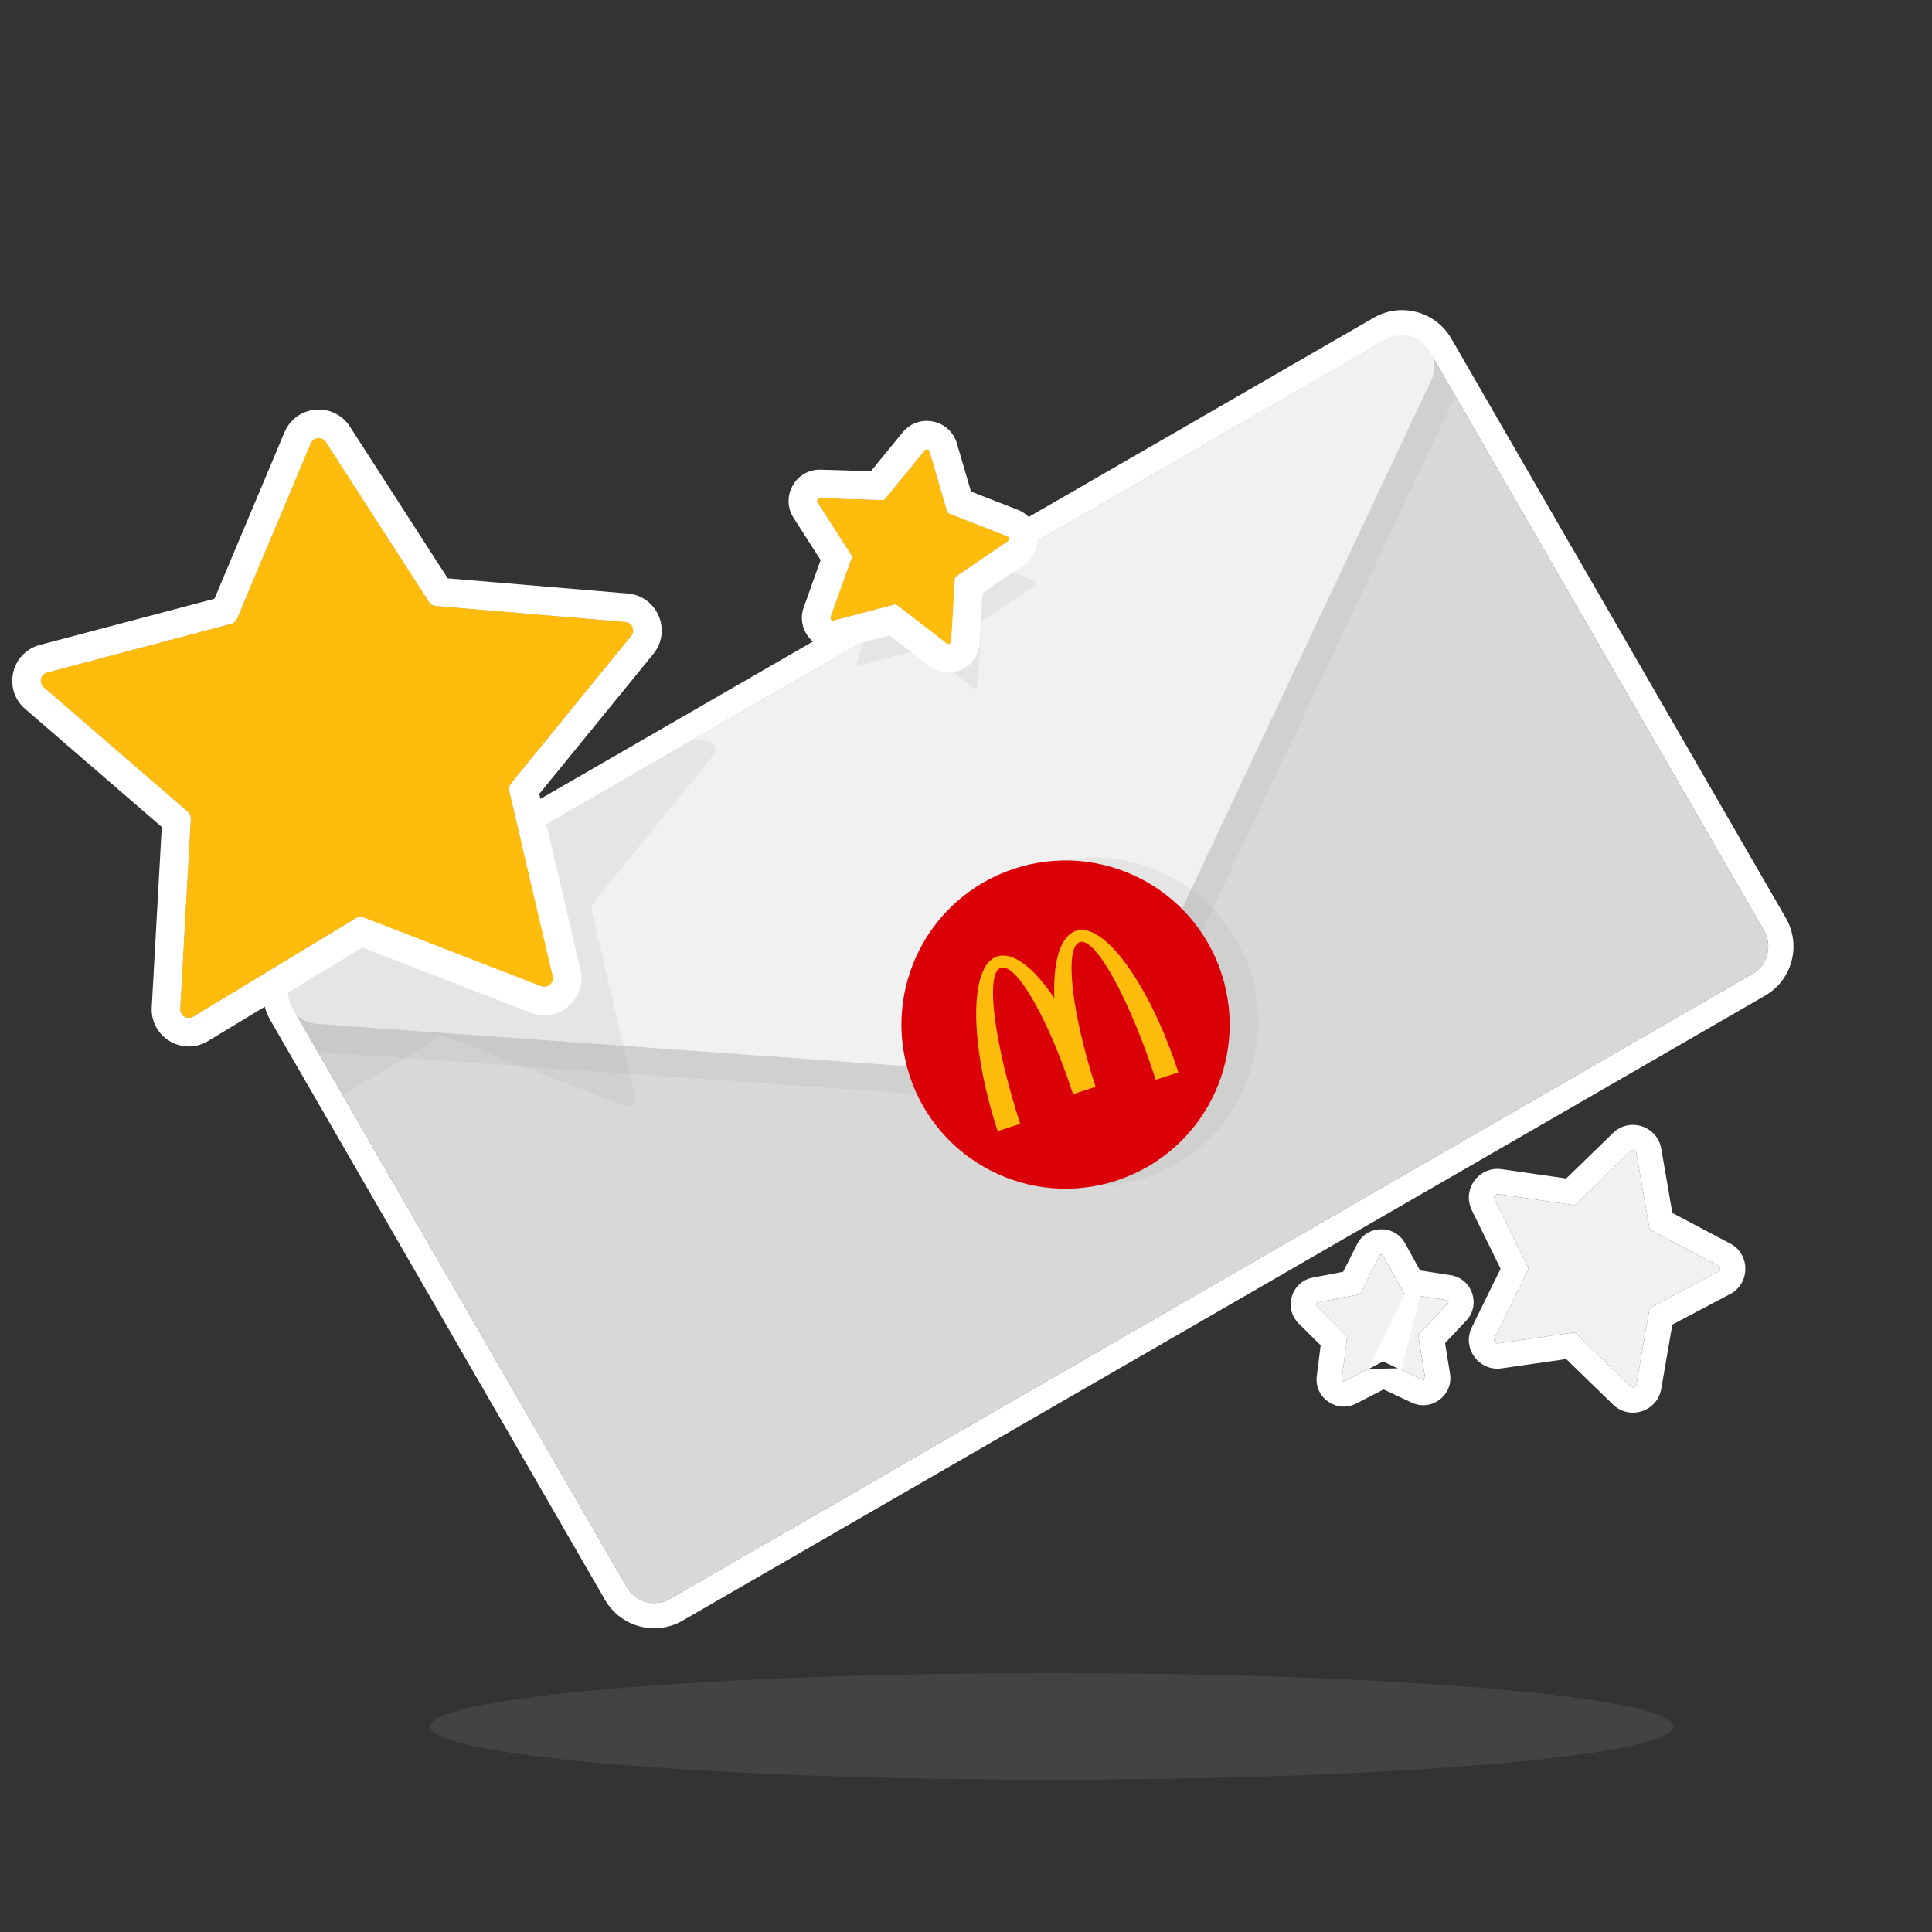 <svg width="136" height="136" viewBox="0 0 136 136" fill="none" xmlns="http://www.w3.org/2000/svg">
<rect x="0" y="0" width="136" height="136" fill="#333333" stroke="none"/>
<g clip-path="url(#clip0_17_28615)">
<path d="M117.792 121.526C117.792 123.597 98.201 125.277 74.035 125.277C49.868 125.277 30.277 123.597 30.277 121.526C30.277 119.455 49.868 117.775 74.035 117.775C98.201 117.775 117.792 119.455 117.792 121.526Z" fill="#A0A09F" fill-opacity="0.15"/>
<path d="M114.779 81.031C114.92 80.894 115.157 80.971 115.191 81.164L116.102 86.429C116.115 86.504 116.161 86.568 116.228 86.604L120.954 89.097C121.128 89.189 121.128 89.438 120.954 89.53L116.228 92.023C116.161 92.058 116.115 92.123 116.102 92.197L115.191 97.462C115.157 97.656 114.92 97.733 114.779 97.596L110.948 93.872C110.893 93.819 110.818 93.795 110.742 93.805L105.454 94.566C105.259 94.594 105.113 94.392 105.2 94.216L107.557 89.421C107.591 89.353 107.591 89.273 107.557 89.205L105.2 84.411C105.113 84.234 105.259 84.033 105.454 84.061L110.742 84.821C110.818 84.832 110.893 84.807 110.948 84.755L114.779 81.031Z" fill="#F1F1F1"/>
<path d="M97.113 88.384C97.162 88.286 97.301 88.284 97.354 88.38L98.792 90.993C98.812 91.031 98.849 91.056 98.891 91.062L101.838 91.52C101.947 91.537 101.992 91.668 101.917 91.748L99.876 93.923C99.847 93.954 99.834 93.996 99.84 94.038L100.316 96.983C100.334 97.091 100.223 97.175 100.124 97.128L97.424 95.859C97.386 95.841 97.341 95.842 97.304 95.861L94.65 97.224C94.553 97.274 94.439 97.194 94.453 97.085L94.826 94.126C94.831 94.084 94.816 94.042 94.786 94.012L92.671 91.909C92.593 91.832 92.633 91.699 92.741 91.678L95.671 91.119C95.713 91.111 95.748 91.084 95.767 91.046L97.113 88.384Z" fill="#F1F1F1"/>
<path fill-rule="evenodd" clip-rule="evenodd" d="M21.385 67.901L97.587 23.905C98.65 23.292 100.009 23.656 100.622 24.719L124.175 65.514C124.789 66.577 124.425 67.936 123.362 68.549L47.16 112.545C46.097 113.158 44.738 112.794 44.125 111.731L20.572 70.936C19.958 69.873 20.322 68.514 21.385 67.901Z" fill="#D8D8D8"/>
<path fill-rule="evenodd" clip-rule="evenodd" d="M100.622 24.719L102.443 27.872L79.37 76.636C78.978 77.464 78.119 77.966 77.206 77.902L22.367 74.047L20.572 70.936C19.958 69.873 20.322 68.514 21.385 67.901L97.587 23.905C98.65 23.292 100.009 23.656 100.622 24.719Z" fill="#A0A09F" fill-opacity="0.15"/>
<path fill-rule="evenodd" clip-rule="evenodd" d="M21.33 67.932L97.639 23.874C98.702 23.261 100.061 23.625 100.675 24.688C101.039 25.318 101.071 26.087 100.76 26.746L78.172 74.653C77.781 75.483 76.919 75.987 76.004 75.921L22.282 72.072C21.058 71.984 20.137 70.921 20.224 69.697C20.277 68.962 20.691 68.3 21.33 67.932Z" fill="#F1F1F1"/>
<path d="M87.016 66.151C90.207 71.678 88.314 78.744 82.787 81.935C77.261 85.125 70.194 83.232 67.004 77.706C63.813 72.179 65.707 65.113 71.233 61.922C76.759 58.731 83.826 60.625 87.016 66.151Z" fill="#A0A09F" fill-opacity="0.15"/>
<path fill-rule="evenodd" clip-rule="evenodd" d="M78.577 83.109C72.51 85.08 65.993 81.76 64.022 75.692C62.05 69.625 65.371 63.108 71.438 61.137C77.505 59.165 84.022 62.486 85.993 68.553C87.965 74.621 84.644 81.137 78.577 83.109Z" fill="#DB0007"/>
<path fill-rule="evenodd" clip-rule="evenodd" d="M76.012 66.316C77.109 65.96 79.503 70.299 81.357 76.007L82.948 75.49C80.951 69.342 77.729 64.879 75.753 65.521C74.629 65.886 74.113 67.71 74.218 70.266C72.801 68.136 71.312 66.964 70.188 67.33C68.212 67.972 68.229 73.476 70.226 79.624L71.817 79.107C69.962 73.398 69.349 68.481 70.446 68.125C71.544 67.768 73.822 71.751 75.534 77.02L77.124 76.504C75.412 71.234 74.914 66.673 76.012 66.316Z" fill="#FFBC0D"/>
<path fill-rule="evenodd" clip-rule="evenodd" d="M48.699 52.071L49.808 52.164C50.299 52.205 50.543 52.78 50.231 53.162L41.77 63.543C41.65 63.691 41.605 63.885 41.648 64.07L44.703 77.111C44.815 77.59 44.344 78 43.884 77.822L31.396 72.982C31.219 72.913 31.02 72.931 30.857 73.029L24.088 77.126L20.503 70.915C19.889 69.853 20.253 68.494 21.316 67.88L48.699 52.071Z" fill="#A0A09F" fill-opacity="0.15"/>
<path fill-rule="evenodd" clip-rule="evenodd" d="M69.989 39.779L60.877 45.04L60.339 46.544C60.284 46.697 60.423 46.848 60.58 46.807L64.848 45.689C64.909 45.673 64.974 45.686 65.023 45.724L68.515 48.422C68.644 48.521 68.831 48.436 68.84 48.273L69.095 43.868C69.099 43.806 69.131 43.749 69.183 43.713L72.827 41.226C72.962 41.134 72.938 40.93 72.787 40.871L69.989 39.779Z" fill="#A0A09F" fill-opacity="0.15"/>
<path d="M21.868 31.206C22.059 30.752 22.681 30.698 22.948 31.112L30.206 42.368C30.309 42.527 30.481 42.63 30.67 42.646L44.016 43.771C44.507 43.812 44.751 44.387 44.44 44.769L35.978 55.15C35.858 55.298 35.813 55.492 35.856 55.677L38.91 68.717C39.023 69.197 38.552 69.607 38.092 69.429L25.604 64.589C25.427 64.52 25.228 64.538 25.065 64.636L13.607 71.571C13.186 71.826 12.65 71.505 12.678 71.013L13.422 57.64C13.432 57.45 13.354 57.266 13.21 57.142L3.074 48.388C2.701 48.066 2.842 47.457 3.318 47.331L16.266 43.907C16.45 43.858 16.601 43.727 16.674 43.552L21.868 31.206Z" fill="#FFBC0D"/>
<path fill-rule="evenodd" clip-rule="evenodd" d="M16.675 43.553C16.601 43.728 16.45 43.859 16.267 43.908L3.319 47.333C2.842 47.459 2.702 48.067 3.075 48.389L13.211 57.144C13.355 57.268 13.433 57.452 13.422 57.642L12.678 71.014C12.651 71.506 13.186 71.828 13.608 71.573L25.066 64.638C25.229 64.539 25.428 64.522 25.605 64.591L38.093 69.43C38.552 69.608 39.024 69.199 38.911 68.719L35.857 55.679C35.813 55.494 35.858 55.299 35.978 55.152L44.44 44.77C44.752 44.388 44.508 43.814 44.017 43.772L30.671 42.648C30.481 42.632 30.31 42.529 30.207 42.369L22.949 31.113C22.681 30.699 22.06 30.754 21.868 31.208L16.675 43.553ZM31.518 40.712L24.63 30.03C23.491 28.264 20.84 28.496 20.025 30.433L15.096 42.149L2.807 45.399C0.776 45.937 0.178 48.53 1.768 49.903L11.387 58.212L10.682 70.903C10.565 73.001 12.846 74.371 14.643 73.284L25.518 66.702L37.37 71.295C39.329 72.054 41.338 70.308 40.858 68.263L37.959 55.887L45.99 46.034C47.318 44.406 46.278 41.956 44.184 41.779L31.518 40.712Z" fill="white"/>
<path d="M65.09 31.705C65.192 31.579 65.394 31.62 65.44 31.776L66.679 36.011C66.697 36.071 66.741 36.119 66.8 36.142L70.91 37.746C71.061 37.805 71.085 38.009 70.951 38.101L67.306 40.588C67.255 40.624 67.222 40.681 67.219 40.744L66.963 45.148C66.954 45.311 66.767 45.396 66.638 45.297L63.146 42.599C63.097 42.561 63.032 42.548 62.972 42.564L58.703 43.682C58.546 43.723 58.407 43.572 58.462 43.419L59.948 39.264C59.969 39.205 59.962 39.14 59.928 39.087L57.545 35.374C57.458 35.237 57.559 35.058 57.721 35.063L62.132 35.192C62.194 35.194 62.254 35.167 62.294 35.118L65.09 31.705Z" fill="#FFBC0D"/>
<path fill-rule="evenodd" clip-rule="evenodd" d="M62.294 35.118C62.255 35.166 62.195 35.194 62.132 35.192L57.722 35.062C57.559 35.057 57.458 35.237 57.546 35.373L59.929 39.087C59.962 39.14 59.97 39.205 59.949 39.264L58.463 43.419C58.408 43.571 58.547 43.723 58.704 43.682L62.972 42.563C63.033 42.548 63.097 42.561 63.147 42.599L66.639 45.296C66.767 45.395 66.954 45.31 66.964 45.148L67.219 40.743C67.223 40.681 67.255 40.623 67.307 40.588L70.951 38.1C71.085 38.009 71.062 37.805 70.911 37.746L66.8 36.142C66.742 36.119 66.697 36.07 66.68 36.01L65.44 31.776C65.395 31.62 65.193 31.579 65.09 31.704L62.294 35.118ZM68.351 34.6L67.36 31.214C66.862 29.515 64.665 29.067 63.543 30.437L61.307 33.167L57.781 33.063C56.011 33.011 54.907 34.963 55.863 36.453L57.768 39.423L56.58 42.745C55.983 44.412 57.498 46.065 59.211 45.617L62.624 44.722L65.416 46.879C66.817 47.961 68.858 47.031 68.96 45.264L69.165 41.742L72.079 39.752C73.541 38.754 73.287 36.526 71.638 35.882L68.351 34.6Z" fill="white"/>
<path fill-rule="evenodd" clip-rule="evenodd" d="M43.815 45.535L35.978 55.15C35.858 55.297 35.813 55.492 35.856 55.677L36.655 59.085L64.03 43.281L63.147 42.599C63.097 42.56 63.033 42.547 62.972 42.563L58.704 43.681C58.547 43.723 58.408 43.571 58.462 43.418L59.949 39.264C59.97 39.205 59.962 39.139 59.928 39.087L57.546 35.373C57.458 35.236 57.559 35.057 57.722 35.062L62.132 35.191C62.195 35.193 62.255 35.166 62.294 35.118L65.09 31.704C65.193 31.578 65.394 31.619 65.44 31.775L66.68 36.01C66.697 36.07 66.742 36.118 66.8 36.141L70.911 37.745C71.062 37.804 71.085 38.008 70.951 38.1L67.307 40.588C67.255 40.623 67.222 40.68 67.219 40.743L67.177 41.463L68.315 40.806L97.588 23.906C98.651 23.292 100.01 23.656 100.623 24.719L124.176 65.514C124.79 66.577 124.426 67.936 123.363 68.549L47.161 112.545C46.098 113.158 44.739 112.794 44.125 111.731L20.572 70.936C20.33 70.517 20.24 70.052 20.285 69.604C20.355 68.917 20.742 68.272 21.386 67.901L26.513 64.941L25.605 64.589C25.427 64.52 25.228 64.538 25.066 64.636L13.608 71.571C13.186 71.826 12.651 71.504 12.678 71.012L13.422 57.64C13.433 57.45 13.355 57.266 13.211 57.142L3.075 48.388C2.702 48.066 2.842 47.457 3.319 47.331L4.185 47.102L4.273 47.079L4.275 47.078L16.267 43.906C16.45 43.858 16.601 43.727 16.675 43.551L21.868 31.206C22.059 30.752 22.681 30.698 22.948 31.112L23.434 31.865L30.207 42.367C30.31 42.527 30.481 42.63 30.671 42.646L44.016 43.771C44.508 43.812 44.751 44.387 44.44 44.769L43.816 45.534L43.815 45.535ZM43.064 43.647L43.063 43.649L43.064 43.647ZM18.581 70.636L14.527 73.09C12.884 74.084 10.799 72.831 10.906 70.914L11.618 58.112L1.914 49.731C0.461 48.476 1.008 46.106 2.865 45.615L15.26 42.336L20.232 30.518C20.977 28.748 23.4 28.536 24.44 30.15L31.389 40.925L44.165 42.002C46.079 42.163 47.029 44.402 45.816 45.89L37.715 55.829L37.838 56.352L57.43 45.041C56.805 44.546 56.482 43.685 56.791 42.82L58.017 39.394L56.052 36.331C55.193 34.993 56.185 33.241 57.774 33.287L61.411 33.394L63.717 30.579C64.724 29.349 66.697 29.751 67.144 31.276L68.166 34.769L71.556 36.091C71.812 36.191 72.031 36.334 72.211 36.507L96.7 22.368C98.612 21.264 101.057 21.919 102.161 23.831L125.714 64.626C126.817 66.538 126.162 68.983 124.251 70.087L48.048 114.082C46.136 115.186 43.692 114.531 42.588 112.619L19.035 71.824C18.816 71.444 18.666 71.043 18.581 70.636ZM37.354 56.272L37.355 56.27L37.354 56.272ZM116.102 86.429C116.115 86.504 116.162 86.568 116.229 86.603L120.955 89.097C121.129 89.189 121.129 89.438 120.955 89.529L116.229 92.023C116.162 92.058 116.115 92.123 116.102 92.197L115.192 97.462C115.158 97.656 114.921 97.733 114.78 97.596L110.949 93.872C110.894 93.819 110.818 93.794 110.743 93.805L105.455 94.566C105.26 94.594 105.114 94.392 105.2 94.216L107.558 89.421C107.592 89.353 107.592 89.273 107.558 89.205L105.2 84.41C105.114 84.234 105.26 84.032 105.455 84.061L105.809 84.111L110.743 84.821C110.818 84.832 110.894 84.807 110.949 84.754L114.78 81.031C114.921 80.893 115.158 80.97 115.192 81.164L115.252 81.516L116.102 86.429ZM116.015 82.305L116.017 82.303L116.015 82.305ZM105.202 85.818L105.205 85.818L105.202 85.818ZM106.794 94.999L106.795 94.996C106.794 94.997 106.794 94.998 106.794 94.999ZM96.336 96.359L94.653 97.223C94.555 97.273 94.441 97.193 94.455 97.085L94.828 94.125C94.833 94.083 94.819 94.041 94.789 94.011L92.673 91.909C92.595 91.831 92.636 91.698 92.743 91.678L95.673 91.118C95.715 91.11 95.75 91.083 95.769 91.046L97.025 88.562L97.115 88.383C97.165 88.286 97.304 88.283 97.357 88.379L98.794 90.993C98.815 91.03 98.851 91.055 98.893 91.062M95.801 89.235L95.803 89.239C95.803 89.237 95.802 89.236 95.801 89.235ZM98.414 96.323L97.427 95.858C97.388 95.84 97.344 95.841 97.306 95.86L96.336 96.359M98.645 96.431L98.414 96.323L98.645 96.431ZM98.645 96.431L100.126 97.127C100.225 97.174 100.336 97.091 100.319 96.982L102.071 96.699C102.317 98.216 100.762 99.388 99.371 98.734L97.4 97.808L95.464 98.802C94.096 99.504 92.502 98.388 92.694 96.862L92.966 94.703L91.422 93.168C90.331 92.085 90.9 90.223 92.41 89.934L94.549 89.526L95.531 87.583C96.224 86.211 98.171 86.177 98.912 87.524L99.961 89.431L102.113 89.765C103.632 90 104.266 91.841 103.214 92.962L101.724 94.55L102.071 96.699L100.319 96.982L99.843 94.038C99.836 93.996 99.849 93.953 99.878 93.922L101.919 91.747C101.994 91.667 101.949 91.536 101.841 91.519L99.971 91.229M95.34 89.374L95.337 89.375C95.338 89.375 95.339 89.375 95.34 89.374ZM113.543 79.757C114.707 78.626 116.664 79.261 116.941 80.862L117.723 85.385L121.783 87.527C123.22 88.284 123.22 90.342 121.783 91.099L117.723 93.242L116.941 97.765C116.664 99.365 114.707 100.001 113.543 98.869L110.251 95.669L105.707 96.323C104.1 96.554 102.891 94.89 103.607 93.432L105.633 89.313L103.607 85.194C102.891 83.736 104.1 82.072 105.707 82.303L110.251 82.957L113.543 79.757Z" fill="white"/>
</g>
<defs>
<clipPath id="clip0_17_28615">
<rect width="136" height="136" fill="white"/>
</clipPath>
</defs>
</svg>
